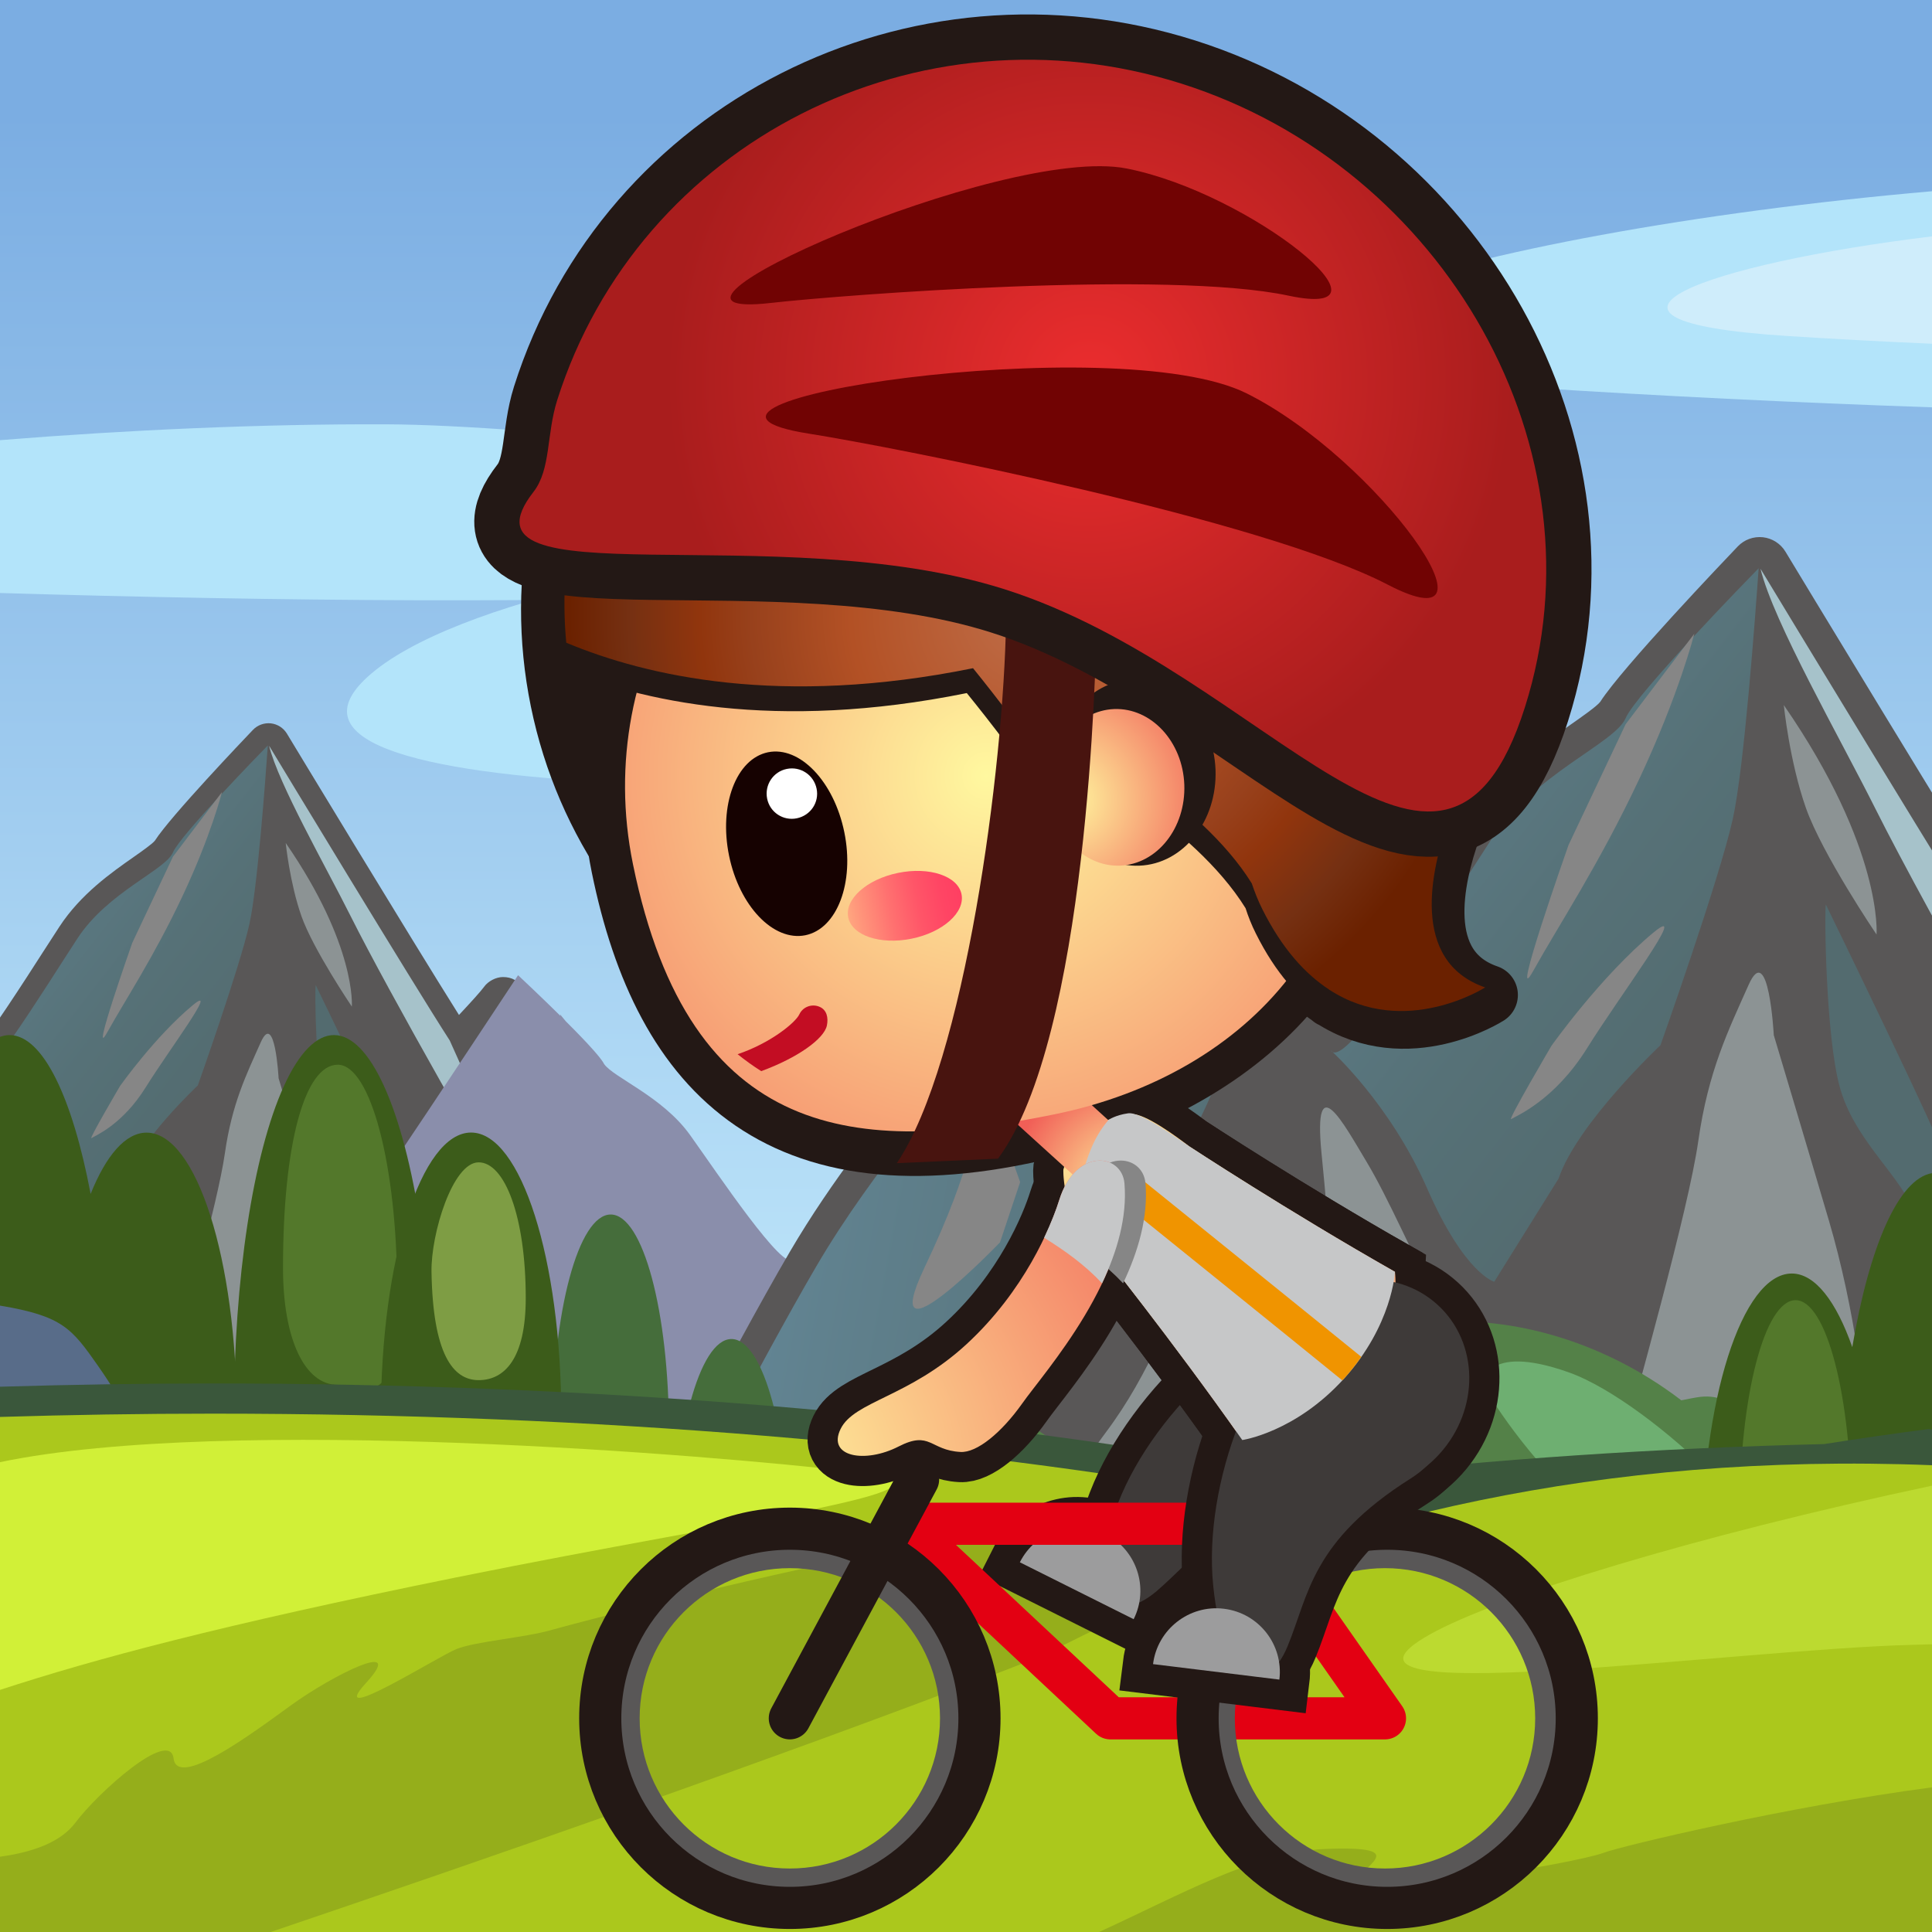 <?xml version="1.0" encoding="iso-8859-1"?>
<!-- Generator: Adobe Illustrator 16.0.0, SVG Export Plug-In . SVG Version: 6.00 Build 0)  -->
<!DOCTYPE svg PUBLIC "-//W3C//DTD SVG 1.1//EN" "http://www.w3.org/Graphics/SVG/1.1/DTD/svg11.dtd">
<svg version="1.1" xmlns="http://www.w3.org/2000/svg" xmlns:xlink="http://www.w3.org/1999/xlink" x="0px" y="0px" width="64px"
	 height="64px" viewBox="0 0 64 64" style="enable-background:new 0 0 64 64;" xml:space="preserve">
<rect x="0" y="0" width="64" height="64" fill="#808080" stroke="none"/>
<g id="person_x5F_mountain_x5F_biking_x28_ye_x29_">
	<linearGradient id="SVGID_1_" gradientUnits="userSpaceOnUse" x1="32.001" y1="47.125" x2="32.001" y2="3.748">
		<stop  offset="0" style="stop-color:#C1E8FB"/>
		<stop  offset="1" style="stop-color:#7BADE2"/>
	</linearGradient>
	<rect style="fill:url(#SVGID_1_);" width="64" height="64"/>
	<linearGradient id="SVGID_2_" gradientUnits="userSpaceOnUse" x1="32.001" y1="47.125" x2="32.001" y2="3.748">
		<stop  offset="0" style="stop-color:#C1E8FB"/>
		<stop  offset="1" style="stop-color:#7BADE2"/>
	</linearGradient>
	<rect style="fill:url(#SVGID_2_);" width="64" height="64"/>
	<path style="fill:#595757;" d="M21.161,39.067c-0.187-0.353-0.37-0.657-0.549-0.909c-0.839-1.184-1.587-2.551-2.189-3.65
		c-0.923-1.688-1.171-2.142-1.763-2.142c-0.231,0-0.494,0.138-0.627,0.327c-0.098,0.137-0.452,0.528-0.829,0.929
		c-1.566-2.486-5.654-9.243-5.7-9.32c-0.115-0.189-0.311-0.315-0.532-0.34c-0.221-0.023-0.44,0.056-0.593,0.216
		c-0.278,0.291-2.733,2.865-3.247,3.668c-0.075,0.102-0.435,0.354-0.698,0.539c-0.741,0.519-1.757,1.23-2.464,2.31
		c-0.152,0.231-0.335,0.517-0.54,0.834c-0.579,0.902-1.802,2.811-2.474,3.609c-0.715-0.851-1.843-1.842-1.997-1.976
		c-0.151-0.132-0.354-0.193-0.552-0.171c-0.2,0.024-0.38,0.131-0.497,0.295c-0.362,0.508-2.351,3.056-3.394,4.387
		c-0.633-1.036-1.37-2.214-1.37-2.214c-0.126-0.201-0.345-0.327-0.583-0.334c-0.227,0.01-0.463,0.106-0.602,0.3
		c-0.221,0.311-0.546,0.713-0.921,1.178c-0.864,1.066-2.045,2.529-3.037,4.221c-1.386,2.365-3.959,7.353-4.067,7.564
		c-0.114,0.221-0.104,0.484,0.025,0.697c0.129,0.213,0.36,0.342,0.608,0.342l0,0l38.591-0.021V39.067z"/>
	<path style="fill-rule:evenodd;clip-rule:evenodd;fill:#8C9394;" d="M-4.051,46.648c0.476-2.376,1.544-4.633,1.426-5.939
		c-0.119-1.307-0.237-2.97-1.307-0.713c-1.069,2.256-1.544,3.682-2.613,5.107c-1.069,1.426-1.782,3.325-1.069,3.207
		S-4.051,46.648-4.051,46.648z"/>
	<path style="fill-rule:evenodd;clip-rule:evenodd;fill:#8C9394;" d="M9.229,35.719c0,0,0.712,2.375,1.306,4.396
		s0.951,4.514,0.832,5.702c-0.119,1.188-2.731,0.475-3.563,0.475c-0.832,0-2.971,2.258-2.376,0c0.594-2.257,1.782-6.414,2.02-8.078
		c0.237-1.662,0.712-2.612,1.188-3.682C9.11,33.463,9.229,35.719,9.229,35.719z"/>
	<path style="fill-rule:evenodd;clip-rule:evenodd;fill:#8C9394;" d="M-1.244,44.943l2.946,3.449c0,0,2.247-0.744,1.489-2.266
		c-0.618-1.24-0.798-1.971-1.833-3.957c-0.661-1.269-1.225-2.6-1.752-3.476c-0.527-0.875-1.253-2.243-1.057-0.202
		C-1.254,40.534-1.182,41.135-1.244,44.943z"/>
	<path style="fill-rule:evenodd;clip-rule:evenodd;fill:#8C9394;" d="M19.108,47.195c-0.617-1.24-0.798-1.97-1.833-3.957
		c-0.661-1.268-1.225-2.6-1.752-3.475c-0.527-0.875-1.253-2.244-1.057-0.202s0.269,2.642,0.208,6.45l2.292,2.684h1.901
		C19.216,48.328,19.425,47.83,19.108,47.195z"/>
	<path style="fill-rule:evenodd;clip-rule:evenodd;fill:#8C9394;" d="M21.161,43.389c-0.759-1.038-1.519-2.068-1.864-2.449
		c-0.688-0.756-2.02-2.048-1.433-0.082c0.564,1.886,2.457,4.475,3.071,7.836h0.226V43.389z"/>
	<path style="fill-rule:evenodd;clip-rule:evenodd;fill:#A6C2CA;" d="M14.898,34.467c-1.24-1.922-5.654-9.216-5.983-9.761
		c0.306,1.256,1.881,4.003,2.713,5.667c1.212,2.422,4.815,8.792,5.702,10.098C17.827,41.203,16.339,37.639,14.898,34.467z"/>
	<linearGradient id="SVGID_3_" gradientUnits="userSpaceOnUse" x1="-4.123" y1="25.409" x2="8.474" y2="35.272">
		<stop  offset="0.006" style="stop-color:#668B9D"/>
		<stop  offset="0.246" style="stop-color:#60818E"/>
		<stop  offset="0.709" style="stop-color:#567177"/>
		<stop  offset="1" style="stop-color:#536B6F"/>
	</linearGradient>
	<path style="fill-rule:evenodd;clip-rule:evenodd;fill:url(#SVGID_3_);" d="M1.047,39.342c0.886,2.02,1.582,2.199,1.582,2.199
		l1.519-2.436c0.442-1.307,2.405-3.148,2.405-3.148s1.392-3.921,1.709-5.347c0.268-1.207,0.534-4.832,0.61-5.917
		c-0.224,0.229-2.899,2.972-3.142,3.542c-0.254,0.594-2.152,1.306-3.164,2.851c-1.013,1.544-3.459,5.545-3.797,4.991
		C-1.231,36.076,0.162,37.323,1.047,39.342z"/>
	<linearGradient id="SVGID_4_" gradientUnits="userSpaceOnUse" x1="-17.135" y1="39.944" x2="0.087" y2="43.151">
		<stop  offset="0.006" style="stop-color:#668B9D"/>
		<stop  offset="0.246" style="stop-color:#60818E"/>
		<stop  offset="0.709" style="stop-color:#567177"/>
		<stop  offset="1" style="stop-color:#536B6F"/>
	</linearGradient>
	<path style="fill-rule:evenodd;clip-rule:evenodd;fill:url(#SVGID_4_);" d="M-12.685,45.697c0.696-0.891,5.057-2.34,5.664-3.326
		c0.95-1.544,2.941-4.691,3.322-6.236c0.214-0.871,0.266-1.752,0.271-2.363C-3.479,33.727-3.508,33.7-3.508,33.7
		c-0.507,0.713-4.05,5.227-4.05,5.227c-0.634-1.069-1.898-3.088-1.898-3.088c-0.76,1.069-2.531,2.969-3.924,5.345
		c-1.334,2.277-3.825,7.096-4.03,7.492C-15.865,47.838-13.175,46.326-12.685,45.697z"/>
	<path style="fill-rule:evenodd;clip-rule:evenodd;fill:#536B6F;" d="M10.458,32.632c-0.036,0.175-0.003,3.088,0.326,4.299
		c0.326,1.209,1.322,1.998,1.721,2.859c0.4,0.861,0.938,1.688,0.938,1.688s-0.171-2.574-0.134-2.75
		C13.345,38.555,10.458,32.632,10.458,32.632z"/>
	<path style="fill-rule:evenodd;clip-rule:evenodd;fill:#A6C2CA;" d="M21.161,40.746c-0.37-0.875-0.752-1.645-1.13-2.176
		c-1.303-1.835-2.399-4.115-2.989-5.053c0.995,2.398,2.799,6.715,3.14,7.311c0.148,0.26,0.528,0.703,0.98,1.191V40.746z"/>
	<path style="fill-rule:evenodd;clip-rule:evenodd;fill:#8C9394;" d="M9.465,27.925c0,0,0.133,1.321,0.521,2.425
		c0.39,1.104,1.669,2.994,1.669,2.994S11.815,31.33,9.465,27.925z"/>
	<path style="fill-rule:evenodd;clip-rule:evenodd;fill:#868686;" d="M-7.709,41.064c0,0-0.902,1.711-2.803,3.493
		c-1.9,1.782-0.666-0.879,0.475-1.663C-7.854,41.395-7.709,41.064-7.709,41.064z"/>
	<path style="fill-rule:evenodd;clip-rule:evenodd;fill:#868686;" d="M6.391,33.294c0.891-0.739-0.788,1.478-1.565,2.726
		S3.14,37.628,3.03,37.701c-0.11,0.072,0.948-1.728,0.948-1.728S5.142,34.328,6.391,33.294z"/>
	<path style="fill-rule:evenodd;clip-rule:evenodd;fill:#868686;" d="M7.353,26.239c0,0-0.356,1.425-1.307,3.445
		s-1.901,3.447-2.495,4.516s0.832-2.971,0.832-2.971l1.347-2.851L7.353,26.239z"/>
	<path style="fill-rule:evenodd;clip-rule:evenodd;fill:#868686;" d="M-9.634,37.764c0,0,0,0.949-1.188,3.441
		c-1.188,2.495,1.782-0.594,1.782-0.594l0.475-1.423l-0.712-2.019L-9.634,37.764z"/>
	<path style="fill-rule:evenodd;clip-rule:evenodd;fill:#8A8EAB;" d="M40.847,52.116c-0.146-0.264-1.621-2.875-2.818-4.867
		c-0.002-0.006-0.006-0.012-0.01-0.018c-0.086-0.145-0.172-0.285-0.256-0.422c-0.01-0.018-0.021-0.035-0.031-0.053
		c-0.074-0.12-0.145-0.236-0.215-0.35c-0.018-0.027-0.037-0.059-0.055-0.088c-0.084-0.137-0.166-0.266-0.244-0.387
		c-1.254-1.961-2.849-3.529-3.532-4.411c0,0-1.14,1.667-1.71,2.549c0,0-3.189-3.726-3.646-4.313c0,0-1.594,1.274-2.051,1.961
		c-0.305,0.458-2.508-2.843-3.419-4.117c-0.911-1.275-2.536-1.903-2.849-2.354c-0.014-0.029-0.037-0.066-0.068-0.11
		c-0.014-0.019-0.031-0.042-0.047-0.063c-0.021-0.028-0.041-0.055-0.068-0.087c-0.021-0.025-0.047-0.057-0.071-0.085
		c-0.026-0.031-0.052-0.062-0.082-0.095c-0.028-0.031-0.059-0.065-0.089-0.098c-0.033-0.037-0.064-0.072-0.1-0.111
		c-0.029-0.031-0.062-0.064-0.092-0.098c-0.042-0.044-0.084-0.088-0.127-0.134c-0.027-0.028-0.057-0.058-0.084-0.087
		c-0.051-0.052-0.102-0.104-0.154-0.159c-0.023-0.023-0.049-0.049-0.074-0.074c-0.061-0.061-0.121-0.122-0.184-0.185
		c-0.009-0.009-0.018-0.019-0.027-0.027l-0.193-0.234c0,0,0.006,0.021,0.018,0.058c-0.648-0.639-1.287-1.24-1.387-1.333v0
		c-0.009-0.008-0.02-0.019-0.02-0.019s-2.677,4.056-4.36,6.553c-0.008,0.012-0.017,0.023-0.024,0.035
		c-0.064,0.096-0.127,0.188-0.187,0.277c-0.091,0.134-0.179,0.264-0.261,0.385c-0.02,0.027-0.038,0.055-0.057,0.083
		c-0.098,0.143-0.189,0.276-0.272,0.397c-0.003,0.004-0.005,0.007-0.009,0.011c-0.088,0.129-0.168,0.243-0.236,0.341v0.001
		c-0.071,0.101-0.133,0.187-0.178,0.248c0,0-0.031-0.029-0.076-0.072v11.566l22.413,0.011l0.891,0.002l6.06,0.002
		c0,0-0.01-0.018-0.018-0.033C40.847,52.116,40.847,52.116,40.847,52.116z"/>
	<path style="fill-rule:evenodd;clip-rule:evenodd;fill:#B3E4FA;" d="M33.637,17.19c-3.894-1.958-16.304-3.117-20.831-3.134
		C8.643,14.04,4.187,14.244,0,14.581v5.063C18.427,20.194,39.171,19.974,33.637,17.19z"/>
	<path style="fill-rule:evenodd;clip-rule:evenodd;fill:#B3E4FA;" d="M12.166,22.432c2.869-2.629,12.017-4.185,15.354-4.209
		c13.688-0.098,31.667,5.691,17.199,6.958C30.252,26.448,7.272,26.916,12.166,22.432z"/>
	<path style="fill-rule:evenodd;clip-rule:evenodd;fill:#CFEDFB;" d="M20.813,21.965c1.563-1.432,6.543-2.279,8.36-2.292
		c7.454-0.053,17.245,3.099,9.366,3.789S18.146,24.406,20.813,21.965z"/>
	<path style="fill-rule:evenodd;clip-rule:evenodd;fill:#B3E4FA;" d="M64,6.335c-15.691,1.367-29.346,5.471-13.194,6.513
		c4.051,0.261,8.594,0.488,13.194,0.645V6.335z"/>
	<path style="fill-rule:evenodd;clip-rule:evenodd;fill:#CFEDFB;" d="M64,7.83c-7.428,0.903-12.776,2.785-4.811,3.299
		c1.504,0.097,3.133,0.185,4.811,0.258V7.83z"/>
	<path style="fill-rule:evenodd;clip-rule:evenodd;fill:#B3E4FA;" d="M64,29.522c-2.418-0.815-6.483-1.52-10.021-1.495
		c-1.799,0.013-6.729,0.852-8.275,2.269c-2.639,2.417,9.748,2.165,17.547,1.482c0.272-0.024,0.52-0.051,0.75-0.081V29.522z"/>
	<path style="fill:#595757;" d="M75.501,38.989c-0.263-0.494-0.519-0.922-0.771-1.276c-1.178-1.659-2.228-3.578-3.071-5.121
		c-1.296-2.368-1.644-3.004-2.474-3.004c-0.324,0-0.692,0.194-0.88,0.459c-0.137,0.192-0.634,0.739-1.162,1.302
		c-2.197-3.486-7.933-12.966-7.998-13.075c-0.161-0.266-0.437-0.442-0.746-0.477c-0.31-0.033-0.617,0.078-0.832,0.303
		c-0.391,0.408-3.835,4.02-4.556,5.147c-0.105,0.143-0.61,0.497-0.979,0.755c-1.04,0.729-2.465,1.726-3.457,3.241
		c-0.213,0.325-0.471,0.726-0.757,1.171c-0.813,1.266-2.529,3.941-3.472,5.062c-1.004-1.193-2.586-2.584-2.802-2.772
		c-0.213-0.186-0.496-0.27-0.774-0.239c-0.28,0.033-0.533,0.183-0.697,0.413c-0.508,0.713-3.299,4.288-4.762,6.156
		c-0.888-1.454-1.922-3.106-1.922-3.106c-0.177-0.282-0.484-0.459-0.818-0.469c-0.318,0.014-0.65,0.148-0.844,0.421
		c-0.31,0.436-0.766,0.999-1.293,1.651c-1.211,1.498-2.87,3.549-4.261,5.922c-1.944,3.319-5.555,10.317-5.708,10.614
		c-0.16,0.31-0.146,0.681,0.035,0.979c0.181,0.298,0.505,0.479,0.854,0.479h0l54.146-0.03V38.989z"/>
	<path style="fill-rule:evenodd;clip-rule:evenodd;fill:#8C9394;" d="M40.126,49.625c0.667-3.333,2.166-6.5,2-8.333
		s-0.333-4.166-1.833-1s-2.167,5.166-3.667,7.166s-2.5,4.666-1.5,4.5S40.126,49.625,40.126,49.625z"/>
	<path style="fill-rule:evenodd;clip-rule:evenodd;fill:#8C9394;" d="M58.759,34.291c0,0,1,3.333,1.833,6.167s1.334,6.333,1.167,8
		s-3.833,0.667-5,0.667s-4.168,3.167-3.334,0s2.501-9,2.834-11.334c0.333-2.332,0.999-3.666,1.666-5.166
		S58.759,34.291,58.759,34.291z"/>
	<path style="fill-rule:evenodd;clip-rule:evenodd;fill:#8C9394;" d="M44.065,47.233l4.133,4.839c0,0,3.152-1.043,2.09-3.179
		c-0.867-1.74-1.12-2.764-2.572-5.552c-0.927-1.779-1.719-3.647-2.459-4.876c-0.739-1.228-1.758-3.147-1.482-0.283
		C44.051,41.047,44.151,41.89,44.065,47.233z"/>
	<path style="fill-rule:evenodd;clip-rule:evenodd;fill:#8C9394;" d="M72.621,50.394c-0.866-1.74-1.12-2.764-2.572-5.552
		c-0.927-1.779-1.719-3.647-2.458-4.876c-0.74-1.228-1.758-3.147-1.482-0.283s0.377,3.707,0.291,9.051l3.216,3.765l2.667-0.001
		C72.771,51.982,73.064,51.284,72.621,50.394z"/>
	<path style="fill-rule:evenodd;clip-rule:evenodd;fill:#8C9394;" d="M75.501,45.052c-1.065-1.456-2.131-2.901-2.615-3.436
		c-0.965-1.062-2.834-2.874-2.01-0.116c0.791,2.646,3.446,6.278,4.309,10.995h0.316V45.052z"/>
	<path style="fill-rule:evenodd;clip-rule:evenodd;fill:#A6C2CA;" d="M66.714,32.535c-1.739-2.696-7.934-12.93-8.395-13.694
		c0.429,1.763,2.64,5.618,3.807,7.951c1.7,3.399,6.756,12.334,8,14.167C70.822,41.986,68.735,36.984,66.714,32.535z"/>
	<linearGradient id="SVGID_5_" gradientUnits="userSpaceOnUse" x1="40.028" y1="19.83" x2="57.697" y2="33.664">
		<stop  offset="0.006" style="stop-color:#668B9D"/>
		<stop  offset="0.246" style="stop-color:#60818E"/>
		<stop  offset="0.709" style="stop-color:#567177"/>
		<stop  offset="1" style="stop-color:#536B6F"/>
	</linearGradient>
	<path style="fill-rule:evenodd;clip-rule:evenodd;fill:url(#SVGID_5_);" d="M47.279,39.375c1.243,2.833,2.22,3.084,2.22,3.084
		l2.131-3.417c0.621-1.833,3.375-4.417,3.375-4.417s1.953-5.5,2.397-7.5c0.376-1.693,0.749-6.779,0.856-8.302
		c-0.314,0.321-4.067,4.17-4.408,4.969c-0.357,0.833-3.02,1.833-4.439,4c-1.421,2.167-4.854,7.779-5.328,7
		C44.083,34.792,46.037,36.542,47.279,39.375z"/>
	<linearGradient id="SVGID_6_" gradientUnits="userSpaceOnUse" x1="21.767" y1="40.22" x2="45.932" y2="44.719">
		<stop  offset="0.006" style="stop-color:#668B9D"/>
		<stop  offset="0.246" style="stop-color:#60818E"/>
		<stop  offset="0.709" style="stop-color:#567177"/>
		<stop  offset="1" style="stop-color:#536B6F"/>
	</linearGradient>
	<path style="fill-rule:evenodd;clip-rule:evenodd;fill:url(#SVGID_6_);" d="M28.013,48.292c0.977-1.25,7.096-3.284,7.947-4.667
		c1.333-2.167,4.127-6.583,4.66-8.75c0.301-1.224,0.373-2.459,0.381-3.316c-0.072-0.064-0.113-0.101-0.113-0.101
		c-0.712,1-5.683,7.333-5.683,7.333c-0.889-1.5-2.663-4.333-2.663-4.333c-1.066,1.5-3.552,4.166-5.506,7.5
		c-1.872,3.195-5.367,9.955-5.654,10.512C23.551,51.295,27.324,49.174,28.013,48.292z"/>
	<path style="fill-rule:evenodd;clip-rule:evenodd;fill:#536B6F;" d="M60.483,29.962c-0.051,0.245-0.004,4.331,0.457,6.03
		c0.458,1.697,1.855,2.805,2.415,4.012c0.562,1.21,1.315,2.368,1.315,2.368s-0.24-3.612-0.188-3.858
		C64.534,38.27,60.483,29.962,60.483,29.962z"/>
	<path style="fill-rule:evenodd;clip-rule:evenodd;fill:#548148;" d="M58.743,47.521c0,0-0.538-0.574-1.321-1.002
		c-0.785-0.43-1.183-0.217-1.889-0.102c-0.706,0.118,1.352,1.362,2.338,1.459C58.854,47.973,58.743,47.521,58.743,47.521z"/>
	<path style="fill-rule:evenodd;clip-rule:evenodd;fill:#548148;" d="M62.01,49.305c0,0-0.395-0.506-0.967-0.883
		c-0.575-0.38-0.867-0.191-1.383-0.09c-0.518,0.104,0.988,1.201,1.711,1.287C62.091,49.703,62.01,49.305,62.01,49.305z"/>
	<path style="fill-rule:evenodd;clip-rule:evenodd;fill:#548148;" d="M27.132,49.72c0,0-0.585-0.262-1.268-0.325
		c-0.687-0.066-0.855,0.238-1.263,0.57c-0.409,0.334,1.436,0.596,2.114,0.332C27.391,50.033,27.132,49.72,27.132,49.72z"/>
	<path style="fill-rule:evenodd;clip-rule:evenodd;fill:#456D3B;" d="M11.436,52.523l9.249-0.004
		c1.241-1.177,2.131-2.895,1.554-3.77c-0.635-0.963-3.063-0.082-4.75,0.709C15.472,50.404,13.725,51.222,11.436,52.523z"/>
	<path style="fill-rule:evenodd;clip-rule:evenodd;fill:#456D3B;" d="M27.057,52.516c1.47-1.196,3.359-2.772,5.17-4.391
		c0.473-0.421,0.849-0.821,1.143-1.195c-0.303-0.092-0.582-0.138-0.787-0.138c-0.799,0-4.084,1.333-5.682,2.833
		c-0.86,0.807-4.591,1.915-6.216,2.893L27.057,52.516z"/>
	<path style="fill-rule:evenodd;clip-rule:evenodd;fill:#A6C2CA;" d="M75.501,41.345c-0.519-1.228-1.056-2.307-1.586-3.053
		c-1.828-2.575-3.366-5.774-4.194-7.09c1.396,3.367,3.928,9.421,4.405,10.257c0.208,0.364,0.741,0.987,1.375,1.672V41.345z"/>
	<path style="fill:#548148;" d="M64,50.568c-1.375-0.599-2.514-1-2.874-1.193c-0.932-0.5-2.108-0.203-4.927-2.583
		c-2.664-2.25-5.859-3.167-8.524-3c-1.726,0.108-4.794,2-4.794,2S40.484,47.5,39.951,48s-3.996,2.625-4.35,0.959
		c-0.318-1.491-2.221-2.167-3.02-2.167s-4.084,1.333-5.682,2.833c-0.86,0.807-1.824,1.915-3.449,2.893L64,52.495V50.568z"/>
	<path style="fill-rule:evenodd;clip-rule:evenodd;fill:#6EAF71;" d="M49.125,45.875c0,0,1.167,2.082,3.167,3.916
		s3.333,1.5,5.5,1.667s-2.999-5-5.833-6S49.125,45.875,49.125,45.875z"/>
	<path style="fill-rule:evenodd;clip-rule:evenodd;fill:#548148;" d="M21.425,49.676c0,0-0.773,0.144-1.557,0.571
		c-0.784,0.429-0.821,0.878-1.106,1.535c-0.28,0.658,1.877-0.401,2.491-1.18C21.865,49.827,21.425,49.676,21.425,49.676z"/>
	<path style="fill-rule:evenodd;clip-rule:evenodd;fill:#548148;" d="M39.592,46.509c0,0-0.773,0.144-1.557,0.571
		c-0.785,0.429-0.822,0.878-1.106,1.535c-0.28,0.658,1.877-0.401,2.491-1.18C40.031,46.66,39.592,46.509,39.592,46.509z"/>
	<path style="fill-rule:evenodd;clip-rule:evenodd;fill:#456D3B;" d="M43.708,45.15c0,0-0.784,0.061-1.608,0.402
		c-0.827,0.342-0.911,0.784-1.265,1.407c-0.35,0.625,1.909-0.198,2.604-0.906C44.129,45.348,43.708,45.15,43.708,45.15z"/>
	<path style="fill-rule:evenodd;clip-rule:evenodd;fill:#6EAF71;" d="M59.309,49.816c0,0,0.772,0.982,1.615,1.756
		c0.844,0.773,1.405,0.633,2.318,0.703c0.914,0.07-1.264-2.107-2.459-2.529C59.589,49.324,59.309,49.816,59.309,49.816z"/>
	<path style="fill-rule:evenodd;clip-rule:evenodd;fill:#456D3B;" d="M42.881,45.792c0,0-2.396,1.708-2.93,2.208
		c-0.258,0.242-1.201,0.861-2.146,1.251c-1.773,1.185-3.768,2.345-5.422,3.262l6.992-0.005c2.716-1.614,3.875-3.633,3.875-3.633
		c2.296-3.002,4.836-4.627,5.02-5.09c-0.199,0.001-0.4-0.005-0.595,0.007c-0.282,0.11-0.561,0.149-0.842,0.156
		C45.106,44.422,42.881,45.792,42.881,45.792z"/>
	<path style="fill-rule:evenodd;clip-rule:evenodd;fill:#8C9394;" d="M59.091,23.357c0,0,0.187,1.854,0.73,3.402
		c0.547,1.549,2.342,4.199,2.342,4.199S62.388,28.134,59.091,23.357z"/>
	<path style="fill-rule:evenodd;clip-rule:evenodd;fill:#868686;" d="M34.993,41.792c0,0-1.266,2.399-3.934,4.9
		c-2.666,2.5-0.934-1.233,0.667-2.333C34.79,42.254,34.993,41.792,34.993,41.792z"/>
	<path style="fill-rule:evenodd;clip-rule:evenodd;fill:#868686;" d="M54.776,30.889c1.25-1.036-1.105,2.072-2.196,3.824
		s-2.364,2.257-2.519,2.359c-0.154,0.102,1.33-2.424,1.33-2.424S53.024,32.34,54.776,30.889z"/>
	<path style="fill-rule:evenodd;clip-rule:evenodd;fill:#868686;" d="M56.126,20.992c0,0-0.5,2-1.833,4.833s-2.667,4.833-3.5,6.333
		c-0.833,1.5,1.167-4.167,1.167-4.167l1.891-4L56.126,20.992z"/>
	<path style="fill-rule:evenodd;clip-rule:evenodd;fill:#868686;" d="M32.293,37.159c0,0-0.001,1.333-1.667,4.83
		c-1.666,3.5,2.5-0.834,2.5-0.834l0.667-1.996l-1-2.833L32.293,37.159z"/>
	<path style="fill:#3C5C1A;" d="M4.855,37.52c-0.701,0-1.343,0.763-1.853,2.03c-0.601-3.182-1.581-5.262-2.69-5.262
		c-0.105,0-0.209,0.023-0.313,0.06v25.055c0.103,0.036,0.207,0.06,0.313,0.06c1.104,0,2.08-2.062,2.682-5.218
		c0.511,1.28,1.157,2.051,1.861,2.051c1.65,0,2.988-4.203,2.988-9.389C7.844,41.722,6.506,37.52,4.855,37.52z"/>
	<path style="fill:#3C5C1A;" d="M64,38.862c-1.109,0.186-2.076,2.426-2.641,5.763c-0.53-1.51-1.231-2.438-2.004-2.438
		c-1.65,0-2.988,4.202-2.988,9.387c0,5.186,1.338,9.389,2.988,9.389c0.789,0,1.506-0.969,2.04-2.54
		c0.569,3.218,1.52,5.361,2.604,5.543V38.862z"/>
	<ellipse style="fill:#53782B;" cx="59.48" cy="50.198" rx="1.852" ry="7.128"/>
	<ellipse style="fill:#3C5C1A;" cx="11.063" cy="46.875" rx="3.313" ry="12.587"/>
	<path style="fill:#53782B;" d="M13.156,42.75c0,4.131-0.881,3.125-1.969,3.125S9.375,44.375,9.375,42
		c0-4.132,0.725-6.73,1.813-6.73S13.156,38.618,13.156,42.75z"/>
	<ellipse style="fill:#456D3B;" cx="20.23" cy="47.406" rx="1.929" ry="7.174"/>
	<ellipse style="fill:#456D3B;" cx="24.23" cy="51.531" rx="1.929" ry="7.174"/>
	<ellipse style="fill:#3C5C1A;" cx="15.605" cy="46.906" rx="2.988" ry="9.389"/>
	<path style="fill:#7E9D44;" d="M17.416,43c0,2-0.699,2.719-1.561,2.719s-1.517-0.887-1.561-3.594
		c-0.02-1.25,0.699-3.621,1.561-3.621S17.416,40.292,17.416,43z"/>
	<path style="fill:#586C89;" d="M4.75,47.75c0,0-0.625-1.25-1.5-2.5s-1.183-1.655-3.25-2v4.5H4.75z"/>
	<path style="fill:#3A573B;" d="M64,47.351c-0.045,0-0.087-0.017-0.132-0.011c-1.157,0.154-2.308,0.317-3.442,0.497
		c-5.548,0.134-10.952,0.498-16.07,1.082c-0.266-0.106-0.545-0.146-0.769-0.165c-0.459-0.04-0.971-0.06-1.564-0.06h-0.045
		c-10.34-1.875-22.419-2.865-34.936-2.865c-2.286,0-4.655,0.037-7.042,0.108V64h64V47.351z"/>
	<path style="fill:#ABC81C;" d="M64,56.819c-9.621-5.881-31.496-9.99-56.958-9.99c-2.382,0-4.729,0.039-7.042,0.109V64h64V56.819z"
		/>
	<path style="fill:#D1F037;" d="M28.25,48.75C23.758,48.215,7.562,46.859,0,48.436v7.544c3.127-1.021,7.261-2.137,15.125-3.729
		C25,50.25,32.902,49.304,28.25,48.75z"/>
	<path style="fill:#95AE1B;" d="M43.5,49.75c-7.125-0.625-24.375,4-25.25,4.25s-2.5,0.375-3.125,0.625s-4.375,2.625-3,1.125
		S11,55.5,9.625,56.5s-3.75,2.75-3.875,1.75s-2.5,1.125-3.25,2.125C2.017,61.02,1.114,61.351,0,61.506V64h8.968
		C22.808,59.309,48.775,50.213,43.5,49.75z"/>
	<path style="fill:#ABC81C;" d="M64,48.537C41.833,47.666,28.71,57.7,21.465,64H64V48.537z"/>
	<path style="fill:#95AE1B;" d="M64,64v-4.792c-4.771,0.628-10.272,1.941-10.875,2.167c-1,0.375-8,1.5-8.125,1s2-1.25-1.125-1.125
		c-2.273,0.091-4.747,1.505-7.467,2.75H64z"/>
	<path style="fill:#BCDA30;" d="M64,49.215c-7.842,1.664-14.412,3.681-16.633,4.927c-4.6,2.58,9.988,0.496,15.998,0.345
		c0.216-0.006,0.421-0.012,0.635-0.018V49.215z"/>
	<circle style="fill:none;stroke:#595757;stroke-width:1.244;stroke-miterlimit:10;" cx="26.164" cy="56.922" r="5.597"/>
	<g id="man_x5F_climbing_x28_ye_x29__25_">
		<g id="g235_25_">
			<g>
				<path id="path8_107_" style="fill:#231815;stroke:#231815;stroke-width:2;stroke-miterlimit:10;" d="M44.513,43.31
					c-2.694,0.094-6.258,3.338-7.477,6.484c-1.224,3.146-0.121,4.105,1.282,2.912c1.401-1.203,2.269-2.742,6.166-3.109
					C48.381,49.231,46.409,43.243,44.513,43.31z"/>
			</g>
			<g>
				<path id="path10_63_" style="fill:#231815;stroke:#231815;stroke-width:2;stroke-miterlimit:10;" d="M33.784,51.753
					c0.522-1.039,1.789-1.461,2.829-0.941c1.038,0.52,1.461,1.787,0.941,2.826L33.784,51.753z"/>
			</g>
			<g>
				<path id="path12_48_" style="fill:#3E3A39;" d="M44.513,43.31c-2.694,0.094-6.258,3.338-7.477,6.484
					c-1.224,3.146-0.121,4.105,1.282,2.912c1.401-1.203,2.269-2.742,6.166-3.109C48.381,49.231,46.409,43.243,44.513,43.31z"/>
			</g>
			<g>
				<path id="path14_49_" style="fill:#9C9C9D;" d="M33.784,51.753c0.522-1.039,1.789-1.461,2.829-0.941
					c1.038,0.52,1.461,1.787,0.941,2.826L33.784,51.753z"/>
			</g>
			
				<polygon style="fill:none;stroke:#E30012;stroke-width:1.396;stroke-linecap:round;stroke-linejoin:round;stroke-miterlimit:10;" points="
				45.879,56.922 36.785,56.922 29.899,50.477 41.369,50.477 			"/>
			<circle style="fill:none;stroke:#595757;stroke-width:1.244;stroke-miterlimit:10;" cx="45.88" cy="56.922" r="5.597"/>
			<circle style="fill:none;stroke:#231815;stroke-width:1.396;stroke-miterlimit:10;" cx="26.165" cy="56.921" r="6.281"/>
			<circle style="fill:none;stroke:#231815;stroke-width:1.396;stroke-miterlimit:10;" cx="45.952" cy="56.921" r="6.281"/>
			<g>
				<path id="path83_39_" style="fill:#231815;stroke:#231815;stroke-width:2;stroke-miterlimit:10;" d="M35.085,39.765
					c-0.273,0.879-1.15,2.993-3.063,4.759c-1.91,1.762-3.726,1.888-4.177,2.814c-0.453,0.93,0.82,1.145,1.92,0.58
					c1.055-0.541,1.035,0.124,2.052,0.18c0.548,0.032,1.365-0.645,2.046-1.607c0.73-1.037,3.641-4.258,3.386-7.289
					C37.164,38.205,35.627,38.006,35.085,39.765z"/>
			</g>
			<g>
				<g id="g226_25_">
					<path id="path34-7-5_799_" style="fill:none;stroke:#231815;stroke-width:2;stroke-miterlimit:10;" d="M39.401,37.978
						c-0.395-0.303-1.498-1.121-1.915-1.065c-0.414,0.058-0.761,0.181-0.761,0.181c-0.775,0.291-1.28,0.85-1.499,1.648
						c0,0-0.021,0.209,0.077,0.781c0.072,0.416,0.772,1.289,1.061,1.801c0,0,2.448,3.047,4.789,6.38c0,0,2.119,0.081,3.731-1.696
						c1.612-1.775,1.325-3.878,1.325-3.878C42.671,40.123,39.401,37.978,39.401,37.978z"/>
					
						<ellipse id="ellipse86_33_" transform="matrix(-0.74 -0.672 0.672 -0.74 47.793 110.202)" style="fill:none;stroke:#231815;stroke-width:2;stroke-miterlimit:10;" cx="45.179" cy="45.871" rx="3.375" ry="3.619"/>
					<path id="path88_35_" style="fill:none;stroke:#231815;stroke-width:2;stroke-miterlimit:10;" d="M43.906,43.352
						c-2.354,1.305-4.057,5.814-3.717,9.173c0.337,3.356,1.757,3.717,2.463,2.011c0.706-1.705,0.778-3.474,4.086-5.564
						C50.041,46.877,45.57,42.43,43.906,43.352z"/>
					<path id="path90_34_" style="fill:none;stroke:#231815;stroke-width:2;stroke-miterlimit:10;" d="M38.196,55.126
						c0.142-1.149,1.196-1.976,2.347-1.834c1.157,0.14,1.979,1.192,1.838,2.347L38.196,55.126z"/>
					<path id="path34-7-5_798_" style="fill:none;stroke:#231815;stroke-width:2;stroke-miterlimit:10;" d="M39.401,37.978
						c-0.452-0.299-1.613-1.158-2.032-1.098c-0.413,0.057-0.644,0.215-0.644,0.215c-0.773,0.291-0.706,1.205-0.924,2.004
						c0,0-0.022,0.209,0.078,0.781c0.07,0.415,0.104,0.848,0.485,1.443c0,0,2.448,3.051,4.788,6.38c0,0,1.752-0.252,3.365-2.029
						c1.608-1.774,1.694-3.542,1.694-3.542C42.671,40.123,39.401,37.978,39.401,37.978z"/>
					<g id="g192_25_">
						<g id="g190_25_">
							<g id="g188_25_">
								<path id="path93_41_" style="fill:#F09400;stroke:#231815;stroke-width:1.542;stroke-miterlimit:10;" d="M49.482,16.882
									c1.7,8.314-4.276,16.554-12.74,18.284c-8.464,1.729-16.701-3.604-18.401-11.917C16.64,14.933,22.122,6.787,30.588,5.056
									C39.053,3.327,47.781,8.567,49.482,16.882z"/>
								<path id="path123_259_" style="fill:#231815;" d="M48.771,17.025c1.621,7.93-4.1,15.791-12.171,17.441
									c-8.068,1.65-15.927-3.437-17.546-11.364c-1.623-7.929,3.607-15.697,11.678-17.347C38.799,4.106,47.149,9.096,48.771,17.025
									z"/>
								
									<radialGradient id="path9_1_" cx="446.035" cy="-161.153" r="15.347" gradientTransform="matrix(0.98 -0.199 -0.199 -0.98 -434.787 -48.632)" gradientUnits="userSpaceOnUse">
									<stop  offset="0" style="stop-color:#FF85B8"/>
									<stop  offset="0.505" style="stop-color:#FF5B5B"/>
									<stop  offset="1" style="stop-color:#E1233C"/>
								</radialGradient>
								
									<path id="path9_26_" style="fill:url(#path9_1_);stroke:#231815;stroke-width:2;stroke-linecap:round;stroke-linejoin:round;stroke-miterlimit:10;" d="
									M35.515,24.476c0.223,0.117,4.309,2.25,6.035,5.039c0.093,0.273,0.199,0.551,0.345,0.843c0.663,1.33,1.434,2.161,2.22,2.675
									l0.005,0.014c0,0,0.006-0.004,0.007-0.006c2.495,1.622,5.155-0.081,5.155-0.081c-2.521-0.869-1.771-3.961-1.23-5.466
									c0.102-0.247,0.206-0.488,0.299-0.75c0.023-0.051,0.04-0.086,0.04-0.086c-0.002-0.008-0.005-0.016-0.005-0.025
									c0.862-2.483,1.738-5.875,0.873-9.771C47.503,8.962,38.848,4.129,30.775,5.765c-2.161,0.438-4.111,1.326-5.786,2.531
									c-0.002-0.002-0.004-0.001-0.004-0.001c-0.017,0.011-0.029,0.022-0.046,0.033c-0.177,0.129-0.35,0.263-0.522,0.399
									c-0.136,0.108-0.27,0.22-0.402,0.332c-0.144,0.122-0.288,0.244-0.43,0.372c-0.219,0.199-0.429,0.406-0.635,0.617
									c-0.093,0.099-0.188,0.199-0.278,0.296c-0.211,0.228-0.41,0.459-0.603,0.699c-0.033,0.038-0.07,0.074-0.1,0.114
									c-0.036,0.044-0.067,0.09-0.103,0.135c-0.017,0.023-0.032,0.049-0.05,0.07c-1.275,1.662-2.192,3.581-2.665,5.635
									c0,0.002,0,0.002,0,0.003l0,0c-0.337,1.462-0.455,2.989-0.311,4.541c2.65,1.108,7.108,2.137,13.475,0.844
									c0,0,1.885,2.313,2.42,3.316L35.515,24.476z"/>
								<path id="path125_137_" style="fill:#231815;stroke:#231815;stroke-width:2.782;stroke-miterlimit:10;" d="M44.543,23.81
									c1.373,6.726-3.165,11.456-9.603,13.102c-8.848,2.26-12.597-1.556-13.972-8.283c-1.377-6.728,2.787-13.269,9.295-14.6
									C36.771,12.697,43.165,17.077,44.543,23.81z"/>
								
									<radialGradient id="path34-7-5_1_" cx="588.049" cy="-294.57" r="33.846" gradientTransform="matrix(0.405 -0.446 -0.74 -0.672 -424.084 98.186)" gradientUnits="userSpaceOnUse">
									<stop  offset="0" style="stop-color:#FFF89F"/>
									<stop  offset="1" style="stop-color:#F15F57"/>
								</radialGradient>
								<path id="path34-7-5_797_" style="fill:url(#path34-7-5_1_);" d="M39.401,37.978c-0.395-0.303-1.498-1.121-1.915-1.065
									c-0.414,0.058-0.761,0.181-0.761,0.181c-0.775,0.291-1.28,0.85-1.499,1.648c0,0-0.021,0.209,0.077,0.781
									c0.072,0.416,0.772,1.289,1.061,1.801c0,0,2.448,3.047,4.789,6.38c0,0,2.119,0.081,3.731-1.696
									c1.612-1.775,1.325-3.878,1.325-3.878C42.671,40.123,39.401,37.978,39.401,37.978z"/>
								
									<radialGradient id="polygon138_1_" cx="342.584" cy="-302.317" r="4.001" gradientTransform="matrix(0.672 -0.74 -0.74 -0.672 -416.495 89.749)" gradientUnits="userSpaceOnUse">
									<stop  offset="0" style="stop-color:#FFF89F"/>
									<stop  offset="1" style="stop-color:#F15F57"/>
								</radialGradient>
								<polygon id="polygon138_26_" style="fill:url(#polygon138_1_);" points="37.402,37.733 35.975,39.308 33.675,37.22 
									35.107,35.644 								"/>
								
									<ellipse id="ellipse140_26_" transform="matrix(-0.74 -0.672 0.672 -0.74 47.793 110.202)" style="fill:#3E3A39;" cx="45.179" cy="45.871" rx="3.375" ry="3.619"/>
								<path id="path142_43_" style="fill:#3E3A39;" d="M43.906,43.352c-2.354,1.305-4.057,5.814-3.717,9.173
									c0.337,3.356,1.757,3.717,2.463,2.011c0.706-1.705,0.778-3.474,4.086-5.564C50.041,46.877,45.57,42.43,43.906,43.352z"/>
								<path id="path144_41_" style="fill:#9C9C9D;" d="M38.196,55.126c0.142-1.149,1.196-1.976,2.347-1.834
									c1.157,0.14,1.979,1.192,1.838,2.347L38.196,55.126z"/>
								<path id="path146_33_" style="fill:none;stroke:#1EA839;stroke-miterlimit:10;" d="M44.462,44.76"/>
								<path id="path34-7-5_796_" style="fill:#C6C7C8;" d="M39.401,37.978c-0.452-0.299-1.613-1.158-2.032-1.098
									c-0.413,0.057-0.644,0.215-0.644,0.215c-0.492,0.572-0.706,1.205-0.924,2.004c0,0-0.022,0.209,0.078,0.781
									c0.07,0.415,0.104,0.848,0.485,1.443c0,0,2.448,3.051,4.788,6.38c0,0,1.752-0.252,3.365-2.029
									c1.608-1.774,1.694-3.542,1.694-3.542C42.671,40.123,39.401,37.978,39.401,37.978z"/>
								<path style="fill:#F09400;" d="M37.363,38.7c-0.15,0.301-0.27,0.626-0.375,0.983c2.096,1.693,5.315,4.286,7.477,6.043
									c0.019-0.02,0.036-0.033,0.054-0.053c0.221-0.244,0.408-0.486,0.575-0.726C42.832,43.11,39.344,40.301,37.363,38.7z"/>
								
									<radialGradient id="path154_1_" cx="435.826" cy="-159.806" r="22.04" gradientTransform="matrix(0.98 -0.2 -0.2 -0.98 -426.401 -43.752)" gradientUnits="userSpaceOnUse">
									<stop  offset="0" style="stop-color:#FFF89F"/>
									<stop  offset="1" style="stop-color:#F15F57"/>
								</radialGradient>
								<path id="path154_41_" style="fill:url(#path154_1_);" d="M44.543,23.81c1.373,6.726-3.095,11.769-9.603,13.102
									c-6.507,1.33-12.081,0.964-13.972-8.283c-1.377-6.728,2.787-13.269,9.295-14.6C36.771,12.697,43.165,17.077,44.543,23.81z"
									/>
								
									<path id="path156_38_" style="fill:none;stroke:#A4414A;stroke-width:0.835;stroke-linecap:round;stroke-linejoin:round;stroke-miterlimit:10;" d="
									M26.534,20.971c0,0-1.949-1.754-3.582,0.732"/>
								<path id="path164_16_" style="fill:#231815;" d="M35.222,25.046c0.224,0.116,4.311,2.248,6.039,5.039
									c0.087,0.272,0.196,0.55,0.342,0.841c0.663,1.329,1.436,2.161,2.222,2.676l0.003,0.014c0,0,0.006-0.006,0.007-0.007
									c2.5,1.622,5.155-0.079,5.155-0.079c-2.522-0.871-1.771-3.963-1.232-5.466c0.104-0.246,0.209-0.486,0.302-0.749
									c0.025-0.051,0.041-0.086,0.041-0.086c-0.004-0.01-0.006-0.015-0.006-0.024c0.859-2.484,1.738-5.877,0.872-9.772
									C47.213,9.53,38.554,4.698,30.482,6.334c-2.161,0.44-4.111,1.327-5.787,2.531c-0.002-0.002-0.004,0-0.004-0.001
									c-0.016,0.011-0.029,0.022-0.045,0.035c-0.178,0.127-0.351,0.262-0.521,0.399c-0.138,0.108-0.271,0.22-0.401,0.331
									c-0.146,0.122-0.29,0.246-0.431,0.374c-0.219,0.2-0.428,0.406-0.634,0.618c-0.094,0.099-0.188,0.197-0.278,0.297
									c-0.208,0.228-0.409,0.458-0.602,0.699c-0.032,0.038-0.068,0.075-0.1,0.113c-0.036,0.045-0.067,0.092-0.102,0.136
									c-0.02,0.024-0.032,0.05-0.053,0.071c-1.275,1.662-2.19,3.579-2.662,5.634c0,0-0.001,0.002-0.001,0.002l0,0
									c-0.336,1.462-0.454,2.99-0.31,4.542c2.651,1.108,7.108,2.135,13.475,0.844c0,0,1.886,2.311,2.422,3.315L35.222,25.046z"/>
								
									<radialGradient id="path173_1_" cx="445.758" cy="-160.892" r="15.224" gradientTransform="matrix(0.98 -0.199 -0.199 -0.98 -434.787 -48.632)" gradientUnits="userSpaceOnUse">
									<stop  offset="0" style="stop-color:#BF6D48"/>
									<stop  offset="0.387" style="stop-color:#B35125"/>
									<stop  offset="0.603" style="stop-color:#98411C"/>
									<stop  offset="0.715" style="stop-color:#91350D"/>
									<stop  offset="0.87" style="stop-color:#753012"/>
									<stop  offset="1" style="stop-color:#6B2100"/>
								</radialGradient>
								<path id="path173_20_" style="fill:url(#path173_1_);" d="M35.432,24.226c0.223,0.117,4.309,2.25,6.035,5.039
									c0.092,0.273,0.199,0.551,0.344,0.843c0.664,1.33,1.434,2.161,2.221,2.675l0.004,0.014c0,0,0.006-0.004,0.008-0.006
									c2.494,1.622,5.154-0.081,5.154-0.081c-2.521-0.869-1.771-3.961-1.23-5.466c0.102-0.247,0.207-0.488,0.299-0.75
									c0.023-0.051,0.041-0.086,0.041-0.086c-0.002-0.008-0.006-0.016-0.006-0.025c0.863-2.483,1.275-5.674,0.412-9.568
									c-1.754-7.9-9.949-12.936-18.021-11.3c-2.161,0.438-4.111,1.326-5.786,2.531c-0.002-0.002-0.004-0.001-0.004-0.001
									c-0.017,0.011-0.029,0.022-0.046,0.033c-0.177,0.129-0.35,0.263-0.522,0.399c-0.136,0.108-0.27,0.22-0.402,0.332
									c-0.144,0.122-0.288,0.244-0.43,0.372c-0.219,0.199-0.429,0.406-0.635,0.617c-0.093,0.099-0.188,0.199-0.278,0.296
									c-0.211,0.228-0.41,0.459-0.603,0.699c-0.033,0.038-0.07,0.074-0.1,0.114c-0.036,0.044-0.067,0.09-0.103,0.135
									c-0.017,0.023-0.032,0.049-0.05,0.07c-1.275,1.662-2.192,3.581-2.665,5.635c0,0.002,0,0.002,0,0.003l0,0
									c-0.337,1.462-0.455,2.989-0.311,4.541c2.65,1.108,7.108,2.137,13.475,0.844c0,0,1.884,2.313,2.419,3.316L35.432,24.226z"/>
							</g>
						</g>
					</g>
					<g id="g213_497_">
						
							<linearGradient id="path207_1_" gradientUnits="userSpaceOnUse" x1="554.41" y1="233.086" x2="558.242" y2="233.086" gradientTransform="matrix(0.98 -0.2 0.2 0.98 -561.769 -86.861)">
							<stop  offset="0" style="stop-color:#FFA67F"/>
							<stop  offset="0.097" style="stop-color:#FF967B"/>
							<stop  offset="0.365" style="stop-color:#FF7170"/>
							<stop  offset="0.614" style="stop-color:#FF5568"/>
							<stop  offset="0.834" style="stop-color:#FF4564"/>
							<stop  offset="1" style="stop-color:#FF3F62"/>
						</linearGradient>
						<path id="path207_37_" style="fill:url(#path207_1_);" d="M31.851,29.62c-0.122-0.601-1.064-0.917-2.102-0.704
							c-1.035,0.211-1.775,0.871-1.651,1.474c0.12,0.6,1.062,0.917,2.1,0.705C31.233,30.885,31.975,30.224,31.851,29.62z"/>
					</g>
					<g id="g213_496_">
						<path id="path209_301_" style="fill:#160201;" d="M27.969,27.567c0.342,1.667-0.237,3.198-1.29,3.414
							c-1.057,0.213-2.186-0.966-2.528-2.636c-0.343-1.675,0.234-3.207,1.289-3.425C26.494,24.705,27.626,25.888,27.969,27.567z"/>
						<path id="path211_252_" style="fill:#FFFFFF;" d="M27.051,26.126c0.093,0.452-0.199,0.887-0.655,0.981
							c-0.452,0.093-0.891-0.197-0.983-0.648c-0.093-0.453,0.198-0.896,0.649-0.987C26.519,25.378,26.957,25.671,27.051,26.126z"/>
					</g>
					<path id="path213_26_" style="fill:#C30D23;" d="M26.48,33.6c-0.129,0.279-0.964,0.959-2.046,1.322
						c0.249,0.199,0.51,0.389,0.783,0.561c1.215-0.445,2.087-1.076,2.175-1.513c0.053-0.255-0.001-0.521-0.252-0.622
						C26.887,33.243,26.593,33.357,26.48,33.6z"/>
					<path id="ellipse215_24_" style="fill:#231815;" d="M37.507,22.515c1.456-0.056,2.691,1.277,2.759,2.982
						c0.063,1.7-1.065,3.125-2.527,3.18c-1.459,0.056-2.695-1.28-2.762-2.981C34.914,23.995,36.047,22.568,37.507,22.515z"/>
					
						<radialGradient id="path222_1_" cx="464.075" cy="-96.559" r="5.278" gradientTransform="matrix(0.999 -0.038 -0.038 -0.999 -431.964 -52.336)" gradientUnits="userSpaceOnUse">
						<stop  offset="0" style="stop-color:#FFF89F"/>
						<stop  offset="1" style="stop-color:#F15F57"/>
					</radialGradient>
					<path id="path222_30_" style="fill:url(#path222_1_);" d="M39.232,25.995c0.051,1.433-0.899,2.632-2.128,2.68
						c-1.231,0.046-2.269-1.078-2.321-2.511c-0.054-1.432,0.898-2.627,2.126-2.676C38.14,23.443,39.179,24.568,39.232,25.995z"/>
					<path id="path224_28_" style="fill:#48140F;" d="M33.327,20.554c-0.076,4.902-1.367,14.634-3.618,17.977l3.352-0.149
						c2.976-4.029,3.245-16.387,3.266-17.785L33.327,20.554z"/>
				</g>
			</g>
			<g>
				
					<radialGradient id="path233_1_" cx="280.594" cy="-333.552" r="18.218" gradientTransform="matrix(0.208 -0.978 -0.978 -0.208 -359.796 254.026)" gradientUnits="userSpaceOnUse">
					<stop  offset="0" style="stop-color:#FFF89F"/>
					<stop  offset="1" style="stop-color:#F15F57"/>
				</radialGradient>
				<path id="path233_24_" style="fill:url(#path233_1_);" d="M35.085,39.765c-0.273,0.879-1.15,2.993-3.063,4.759
					c-1.91,1.762-3.726,1.888-4.177,2.814c-0.453,0.93,0.82,1.145,1.92,0.58c1.055-0.541,1.035,0.124,2.052,0.18
					c0.548,0.032,1.365-0.645,2.046-1.607c0.73-1.037,3.641-4.258,3.386-7.289C37.164,38.205,35.627,38.006,35.085,39.765z"/>
			</g>
		</g>
		<path id="path237_25_" style="fill:#231815;stroke:#231815;stroke-width:3;stroke-miterlimit:10;" d="M50.514,23.431
			c-2.717,8.554-8.532-1.15-17.236-3.911c-7.553-2.402-18.449,0.419-15.605-3.226c0.58-0.746,0.426-1.906,0.785-3.038
			C21.17,4.7,30.431,0.008,39.139,2.771C47.844,5.534,53.229,14.879,50.514,23.431z"/>
		
			<radialGradient id="path244_1_" cx="484.91" cy="74.557" r="14.012" gradientTransform="matrix(0.953 0.302 0.302 -0.953 -448.543 -62.777)" gradientUnits="userSpaceOnUse">
			<stop  offset="0" style="stop-color:#EB2D2E"/>
			<stop  offset="1" style="stop-color:#A91D1D"/>
		</radialGradient>
		<path id="path244_28_" style="fill:url(#path244_1_);" d="M50.514,23.431c-2.717,8.554-8.532-1.15-17.236-3.911
			c-7.553-2.402-18.449,0.419-15.605-3.226c0.58-0.746,0.426-1.906,0.785-3.038C21.17,4.7,30.431,0.008,39.139,2.771
			C47.844,5.534,53.229,14.879,50.514,23.431z"/>
	</g>
	<g id="Layer_1_175_">
	</g>
	
		<line style="fill:none;stroke:#231815;stroke-width:1.396;stroke-linecap:round;stroke-linejoin:round;stroke-miterlimit:10;" x1="26.164" y1="56.921" x2="30.412" y2="49.012"/>
	<path style="fill:#868686;" d="M37.946,39.201c-0.085-0.996-1.622-1.195-2.164,0.563c-0.091,0.293-0.257,0.729-0.497,1.237
		c0.681,0.426,1.335,0.886,1.919,1.51C37.703,41.461,38.04,40.318,37.946,39.201z"/>
	<path style="fill:#C6C7C8;" d="M37.249,39.201c-0.085-0.996-1.622-1.195-2.164,0.563c-0.091,0.293-0.257,0.729-0.497,1.237
		c0.681,0.426,1.335,0.886,1.919,1.51C37.006,41.461,37.343,40.318,37.249,39.201z"/>
	<path style="fill:#710303;" d="M26.8,14.366c2.804,0.443,15.001,2.833,19.168,5s-0.334-4.167-4.667-6.333
		S20.466,13.366,26.8,14.366z"/>
	<path style="fill:#710303;" d="M25.528,10.036c2.443-0.276,13.173-1.091,17.15-0.243c3.979,0.848-1.238-3.401-5.354-4.211
		C33.208,4.772,20.011,10.661,25.528,10.036z"/>
</g>
<g id="Layer_1">
</g>
</svg>

